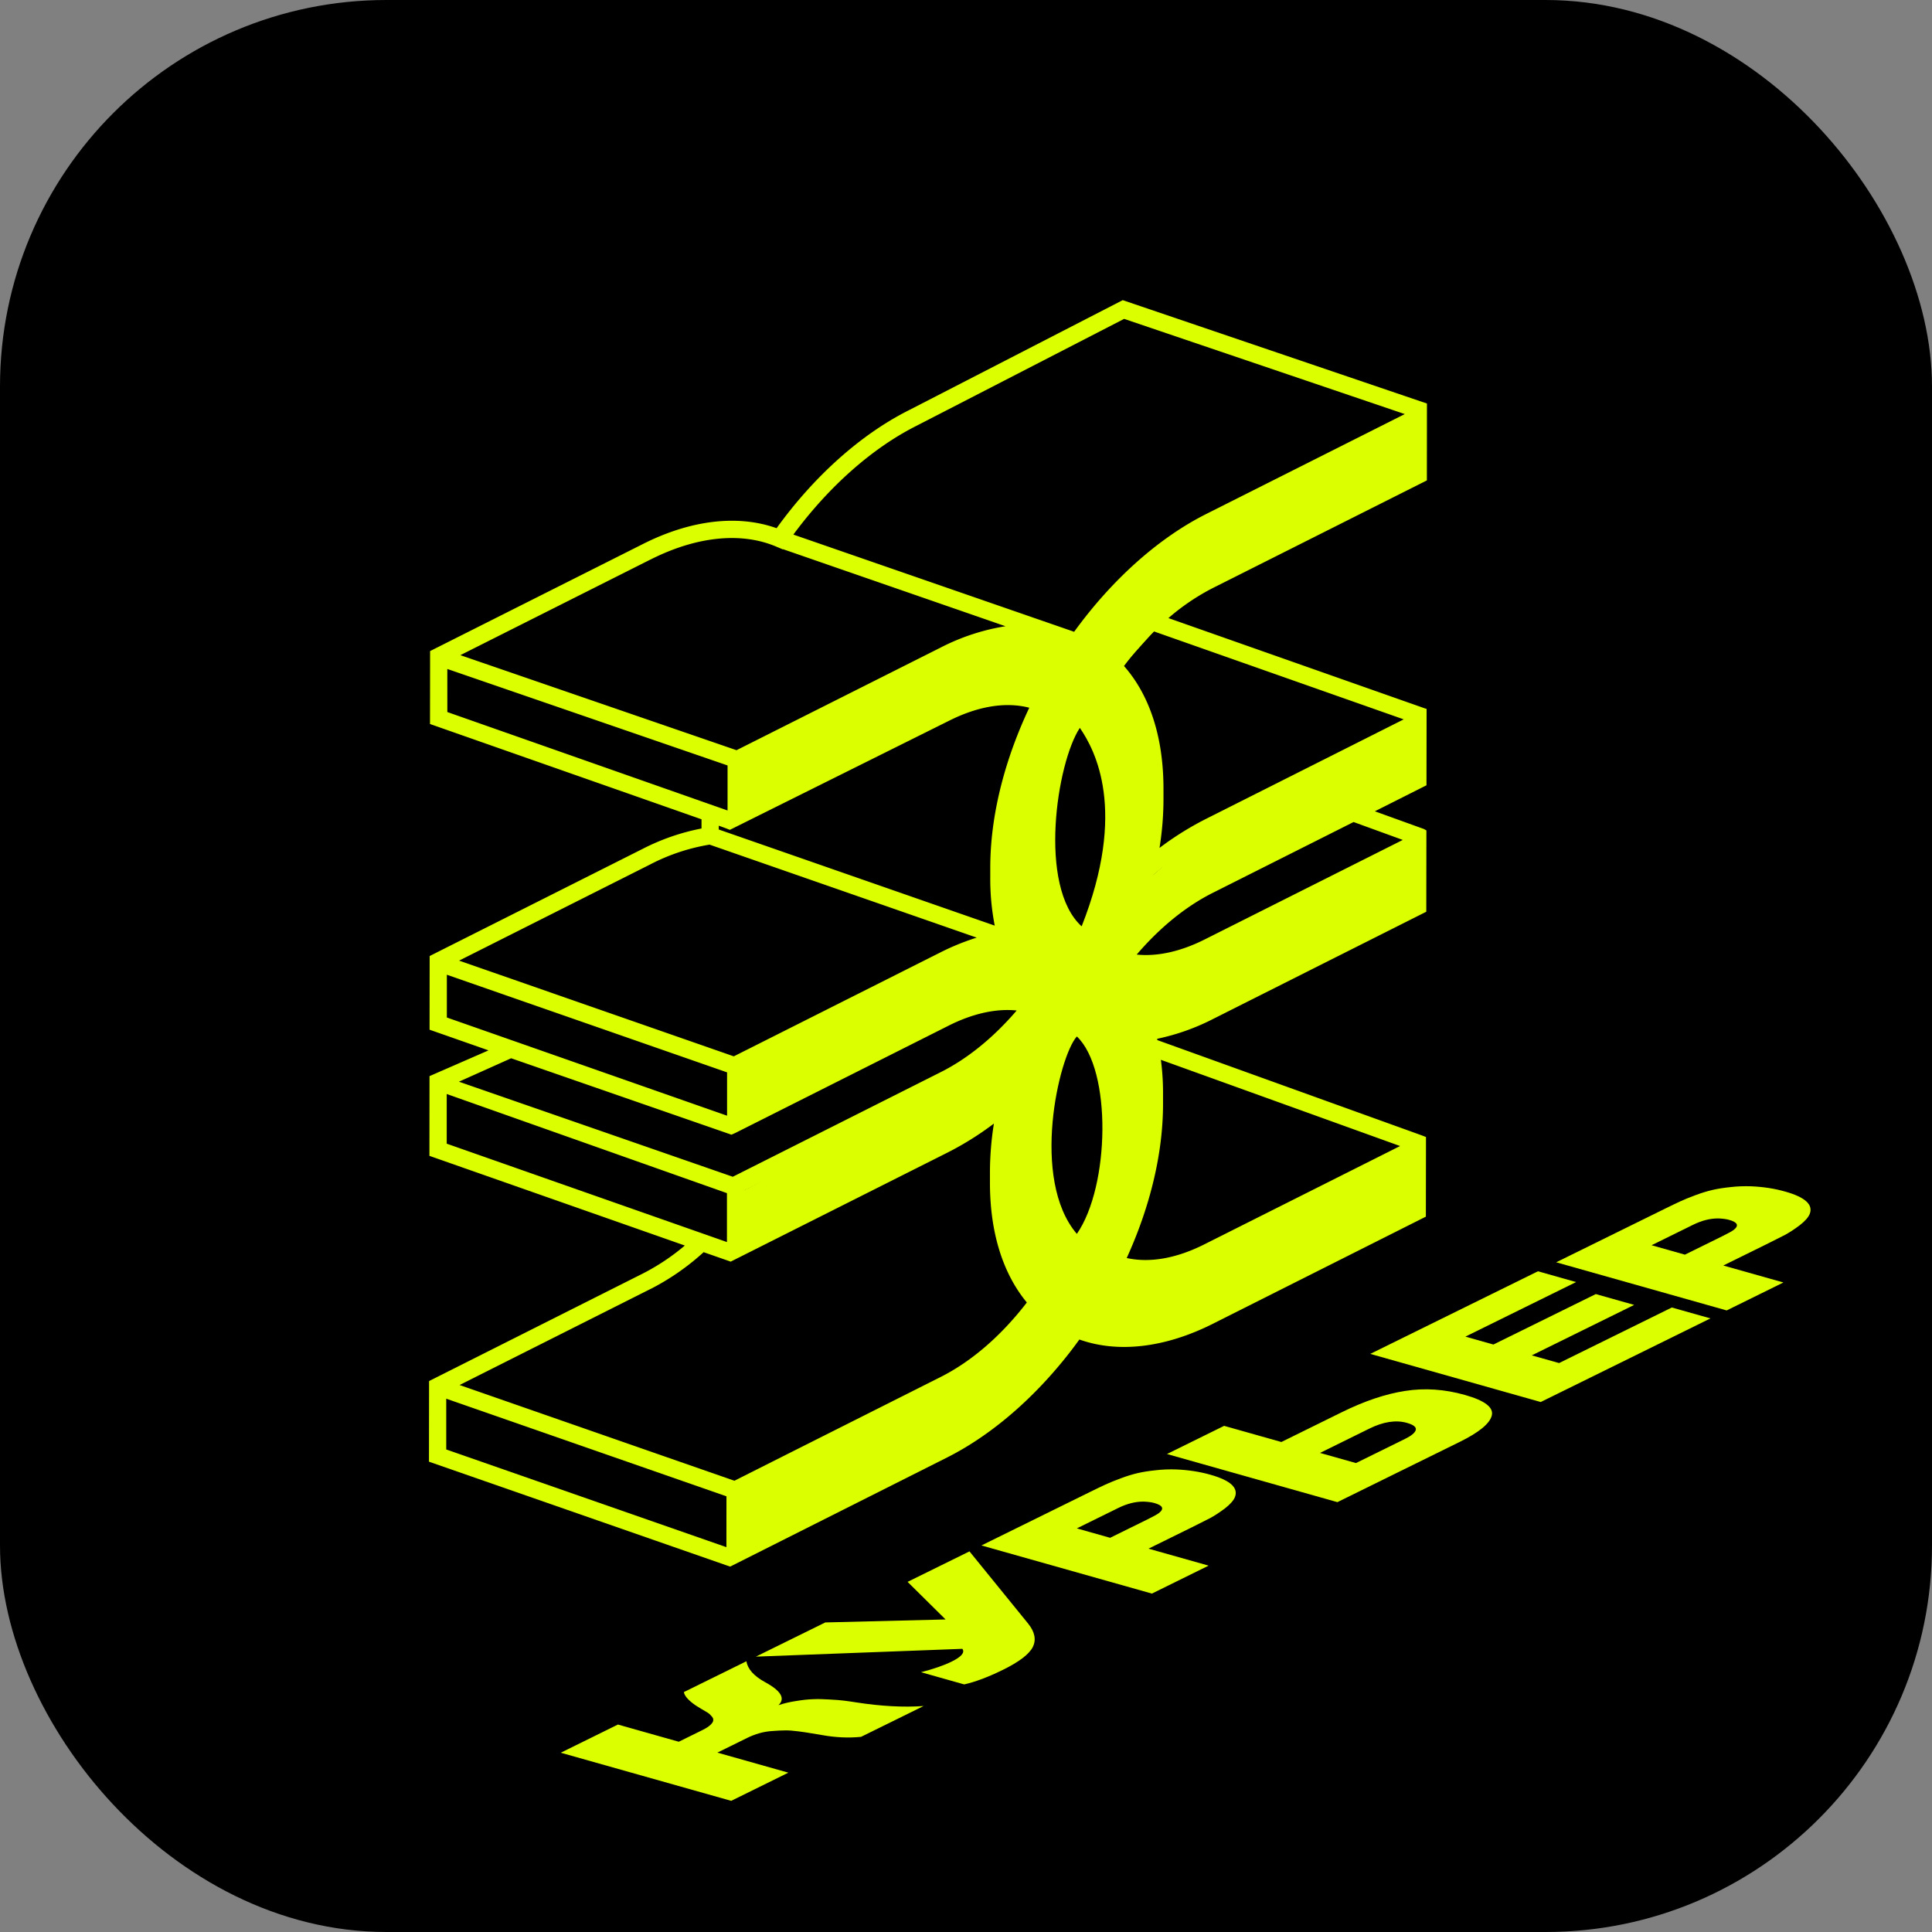<svg width="79" height="79" stroke="none" fill="none" xmlns="http://www.w3.org/2000/svg">
    <rect width="100%" height="100%" fill="#808080" stroke="none"/>
    <rect x=".878" y=".878" width="77.244" height="77.244" rx="14.922" fill="#000" stroke="#000" stroke-width="1.756"/>
    <path d="m22.93 71.669 2.337-1.152 2.488.703.966-.476c.153-.076.265-.149.336-.219.07-.07.107-.132.108-.183.008-.055-.017-.112-.073-.171-.051-.062-.106-.111-.167-.147-.068-.038-.152-.088-.254-.15-.102-.062-.18-.11-.234-.145-.295-.207-.452-.387-.473-.54l2.558-1.26c.048.318.305.605.771.86.648.354.827.666.538.936.224-.075.462-.131.715-.169.253-.043.484-.068.695-.075.204-.009.429-.005.674.012.245.012.442.027.591.046.149.018.321.043.516.074 1.008.156 1.923.205 2.745.147l-2.558 1.26c-.508.051-1.039.028-1.593-.072-.228-.041-.391-.068-.488-.081-.098-.018-.257-.042-.478-.071-.221-.029-.401-.042-.542-.039-.135 0-.301.008-.498.023-.198.011-.384.041-.559.092-.169.048-.336.112-.502.194l-1.215.599 2.902.82-2.337 1.152-6.97-1.968Zm10.812-5.327 4.923-.122-1.554-1.537 2.531-1.247 2.406 2.962c.268.337.329.654.183.951-.153.294-.557.604-1.214.927-.601.296-1.131.496-1.59.6l-1.767-.499c.52-.134.936-.278 1.249-.432.405-.199.552-.374.443-.524l-8.444.319 2.834-1.396Zm6.391-3.149 4.454-2.194c.252-.124.457-.223.617-.296.166-.077.373-.161.621-.253.254-.095.488-.167.702-.216.213-.049.457-.087.73-.115.273-.032.554-.043.843-.033.496.021.961.093 1.395.216.823.232 1.155.54.998.924-.058.136-.192.286-.401.45-.216.163-.418.295-.608.399-.19.099-.444.227-.763.384l-1.758.866 2.458.694-2.319 1.143-6.97-1.968Zm3.898-.697 1.362.385 1.518-.748c.264-.13.425-.22.485-.27.215-.172.151-.307-.191-.403-.118-.033-.265-.053-.438-.059-.334-.004-.682.083-1.044.262l-1.693.834Zm3.687-3.041 2.337-1.152 2.34.661 2.475-1.22c.926-.456 1.788-.746 2.584-.868.796-.127 1.612-.072 2.448.164.816.23 1.182.512 1.097.845-.085.328-.521.685-1.306 1.072l-5.006 2.466-6.97-1.968Zm6.257-.045 1.471.415 2.006-.988c.258-.127.404-.247.438-.361.034-.119-.087-.217-.364-.295-.448-.126-.96-.048-1.536.237l-2.015.993ZM69.94 53.91l-6.939 3.419-6.97-1.968 6.856-3.378 1.56.441-4.527 2.231 1.145.323 4.187-2.063 1.57.443-4.187 2.063 1.116.315 4.61-2.272 1.58.446Zm-6.304-2.296 4.454-2.194c.252-.124.457-.223.617-.296.166-.077.373-.161.621-.253.254-.095.488-.166.702-.215.213-.049.457-.087.73-.115.273-.032.554-.043.843-.033.496.021.961.093 1.395.216.823.232 1.155.54.998.924-.058.136-.192.286-.401.45-.216.163-.418.295-.608.399-.19.099-.444.226-.763.384l-1.758.866 2.458.694-2.319 1.143-6.97-1.968Zm3.898-.696 1.362.385 1.518-.748c.264-.13.425-.22.485-.27.215-.172.151-.307-.191-.403-.118-.034-.265-.053-.438-.06-.334-.004-.682.083-1.044.262l-1.693.834Z" fill="#DCFF00"/>
    <path fill-rule="evenodd" clip-rule="evenodd" d="m48.893 21.875 9.221-4.669v2.309l-4.337 2.276-5.566 2.874-2.476 2.758.449.482.964 2.359.316 2.143-.316 3.373 1.728-1.495 9.221-4.553v2.243l-9.221 4.686c-1.363.853-3.768 2.602-2.492 2.775 1.276.173 2.426-.172 2.841-.365l8.872-4.436v2.509c-2.21 1.152-6.816 3.556-7.56 3.954-.93.498-1.911.814-3.389 1.23.532 5.001-.449 7.493-1.279 9.487.93.665 2.459.133 3.107-.216l9.122-4.602v2.692c-2.248 1.157-7.164 3.685-8.839 4.536-1.839.934-3.678.612-4.718.429-.144-.025-.272-.048-.383-.064-.146.638-2.559 3.173-4.619 4.436l-9.304 4.586v-2.575l9.171-4.652c1.379-.814 1.977-1.213 3.157-3.057-1.583-2.281-1.6-4.722-1.609-5.982-.001-.089-.001-.172-.002-.248-.009-.637.186-1.28.299-1.651.093-.306.13-.428-.05-.21-.319.385-.886.803-1.13.964l-9.753 4.985v-2.459c3.035-1.578 9.175-4.772 9.454-4.918.279-.146 1.457-1.235 2.01-1.761.26-.238.668-.758.216-.93-.452-.173-2.204.271-3.024.515l-8.656 4.353v-2.309c1.938-1.008 6.108-3.154 7.277-3.672.534-.237.955-.445 1.349-.639.684-.338 1.286-.635 2.256-.972-.797-3.283.509-7.316 1.263-8.922.083-.05.199-.259 0-.698-.199-.439-1.966-.039-2.825.216l-9.321 4.536v-2.326c2.21-1.08 7.058-3.466 8.773-4.37 2.125-1.12 3.025-.967 5.128-.608l.056.009c.797-1.435 3.412-3.5 4.619-4.353Zm-4.738 7.888c.629.915 1.944 3.38.074 8.115-1.795-1.628-1.018-6.691-.074-8.115Zm-.122 12.618c-.74.823-1.907 5.844 0 8.073 1.351-1.951 1.434-6.714 0-8.073Z" fill="#DCFF00"/>
    <path d="m45.218 27.053-.174.243.211.213c1.06 1.071 1.619 2.711 1.616 4.741v.443a12.723 12.723 0 0 1-.328 2.782l-.237 1.044.81-.703a12.414 12.414 0 0 1 2.504-1.697l8.005-4.027v1.586l-8.359 4.204c-1.329.67-2.615 1.766-3.714 3.171l-.326.417.511.14c1.15.316 2.479.12 3.843-.566l8.037-4.043v1.845l-8.323 4.187c-.843.424-1.673.697-2.467.812l-.399.058.113.389c.217.791.321 1.609.31 2.429v.44c0 2-.553 4.198-1.592 6.355l-.172.356.372.133c1.208.425 2.626.258 4.102-.485l8.038-4.043v1.845l-8.323 4.187c-1.873.942-3.695 1.13-5.129.519l-.266-.112-.164.234c-1.502 2.145-3.384 3.855-5.301 4.82l-8.003 4.021V61.147l8.357-4.204c1.438-.723 2.805-1.927 3.955-3.489l.173-.235-.199-.215c-.997-1.073-1.519-2.676-1.517-4.638v-.44c.008-.937.12-1.869.332-2.781l.236-1.044-.811.699a12.443 12.443 0 0 1-2.504 1.697l-8.005 4.027v-1.845l8.359-4.204c1.329-.67 2.615-1.766 3.713-3.171l.326-.417-.511-.14c-1.15-.316-2.478-.12-3.842.566l-8.04 4.044v-1.587l8.323-4.187c.843-.424 1.673-.697 2.466-.812l.399-.058-.112-.389a8.704 8.704 0 0 1-.31-2.425v-.439c0-2.072.59-4.345 1.696-6.57l.172-.346-.36-.14c-1.232-.48-2.691-.327-4.219.441l-8.037 4.044V31.299l8.323-4.187c1.873-.942 3.695-1.127 5.129-.518l.266.111.164-.234c1.502-2.144 3.385-3.855 5.301-4.82l8.005-4.027v1.587l-8.359 4.203c-1.487.748-2.893 2.007-4.065 3.64Zm.744.179a12.703 12.703 0 0 1 1.226-1.412l10.21 3.595-8.096 4.075c-.663.337-1.296.732-1.889 1.181.105-.654.16-1.316.162-1.978v-.44c0-2.09-.554-3.816-1.613-5.018l.001-.002Zm11.398 7.113-8.099 4.069c-.984.495-1.933.705-2.781.619.946-1.105 2.01-1.97 3.102-2.52l5.766-2.9 2.012.732ZM57.249 46.862l-8.006 4.021c-1.144.576-2.23.765-3.171.558.97-2.131 1.482-4.295 1.485-6.282v-.438c.002-.463-.028-.926-.088-1.385l9.782 3.526ZM18.247 59.269v-2.076l11.458 3.992-.002 2.079-11.456-3.995Zm8.359-6.564a9.938 9.938 0 0 0 2.166-1.503l.951.332.156.055.086-.044 8.788-4.42a12.494 12.494 0 0 0 1.888-1.182 12.859 12.859 0 0 0-.162 1.98v.44c0 2.014.518 3.699 1.509 4.896-1.047 1.36-2.264 2.413-3.534 3.051l-8.425 4.238-11.236-3.914 7.811-3.93Zm-8.339-7.971 11.458 4.054v2l-11.458-4.023v-2.032Zm11.639 1.665.152-.067 8.734-4.394c.984-.495 1.933-.705 2.781-.619-.946 1.105-2.01 1.97-3.102 2.519l-8.507 4.28-11.198-3.887 2.135-.958 9.005 3.124Zm-11.634-6.542 11.458 3.992v1.772l-11.458-4.015v-1.749Zm8.324-4.515a8.13 8.13 0 0 1 2.418-.805l10.924 3.803a9.728 9.728 0 0 0-1.492.608l-8.441 4.246-11.232-3.914 7.822-3.937Zm3.148-1.449.102.039 8.962-4.461c1.19-.598 2.315-.78 3.279-.532-1.039 2.205-1.589 4.453-1.595 6.513v.44a9.951 9.951 0 0 0 .183 1.957l-11.284-3.93v-.157l.353.13Zm-11.452-6.538 11.458 3.944v1.842L18.292 29.116l-.001-1.759Zm8.324-4.483c1.873-.942 3.695-1.13 5.129-.519l.266.112.006-.009 9.098 3.151a8.823 8.823 0 0 0-2.65.871l-8.349 4.198-11.292-3.886 7.791-3.919Zm10.864-5.463 8.486-4.37 11.476 3.893-8.121 4.086c-1.949.98-3.855 2.685-5.399 4.816L32.441 21.859c1.455-1.969 3.229-3.539 5.035-4.448l.003-.001Zm20.865 2.234.003-3.143-12.439-4.227-8.753 4.505c-1.951.982-3.863 2.686-5.401 4.82-1.58-.564-3.505-.34-5.456.642l-8.712 4.382-.004 2.983 11.102 3.896v.376a9.026 9.026 0 0 0-2.404.832l-8.712 4.383-.004 3.013 2.411.845-2.413 1.053-.004 3.26 10.444 3.667a8.986 8.986 0 0 1-1.713 1.143l-8.745 4.399-.004 3.297 12.162 4.237.154.053.115-.058 8.763-4.408c1.951-.984 3.862-2.687 5.401-4.82 1.58.564 3.504.34 5.456-.642l8.712-4.382.005-3.256-.189-.073-10.793-3.889c-.005-.018-.008-.037-.012-.054a9.108 9.108 0 0 0 2.294-.814l8.712-4.382.005-3.323-.095-.057-2.013-.727 2.111-1.063.005-3.124-.062-.018-10.495-3.695a9.096 9.096 0 0 1 1.825-1.234l8.744-4.396Z" fill="#DCFF00"/>
</svg>
